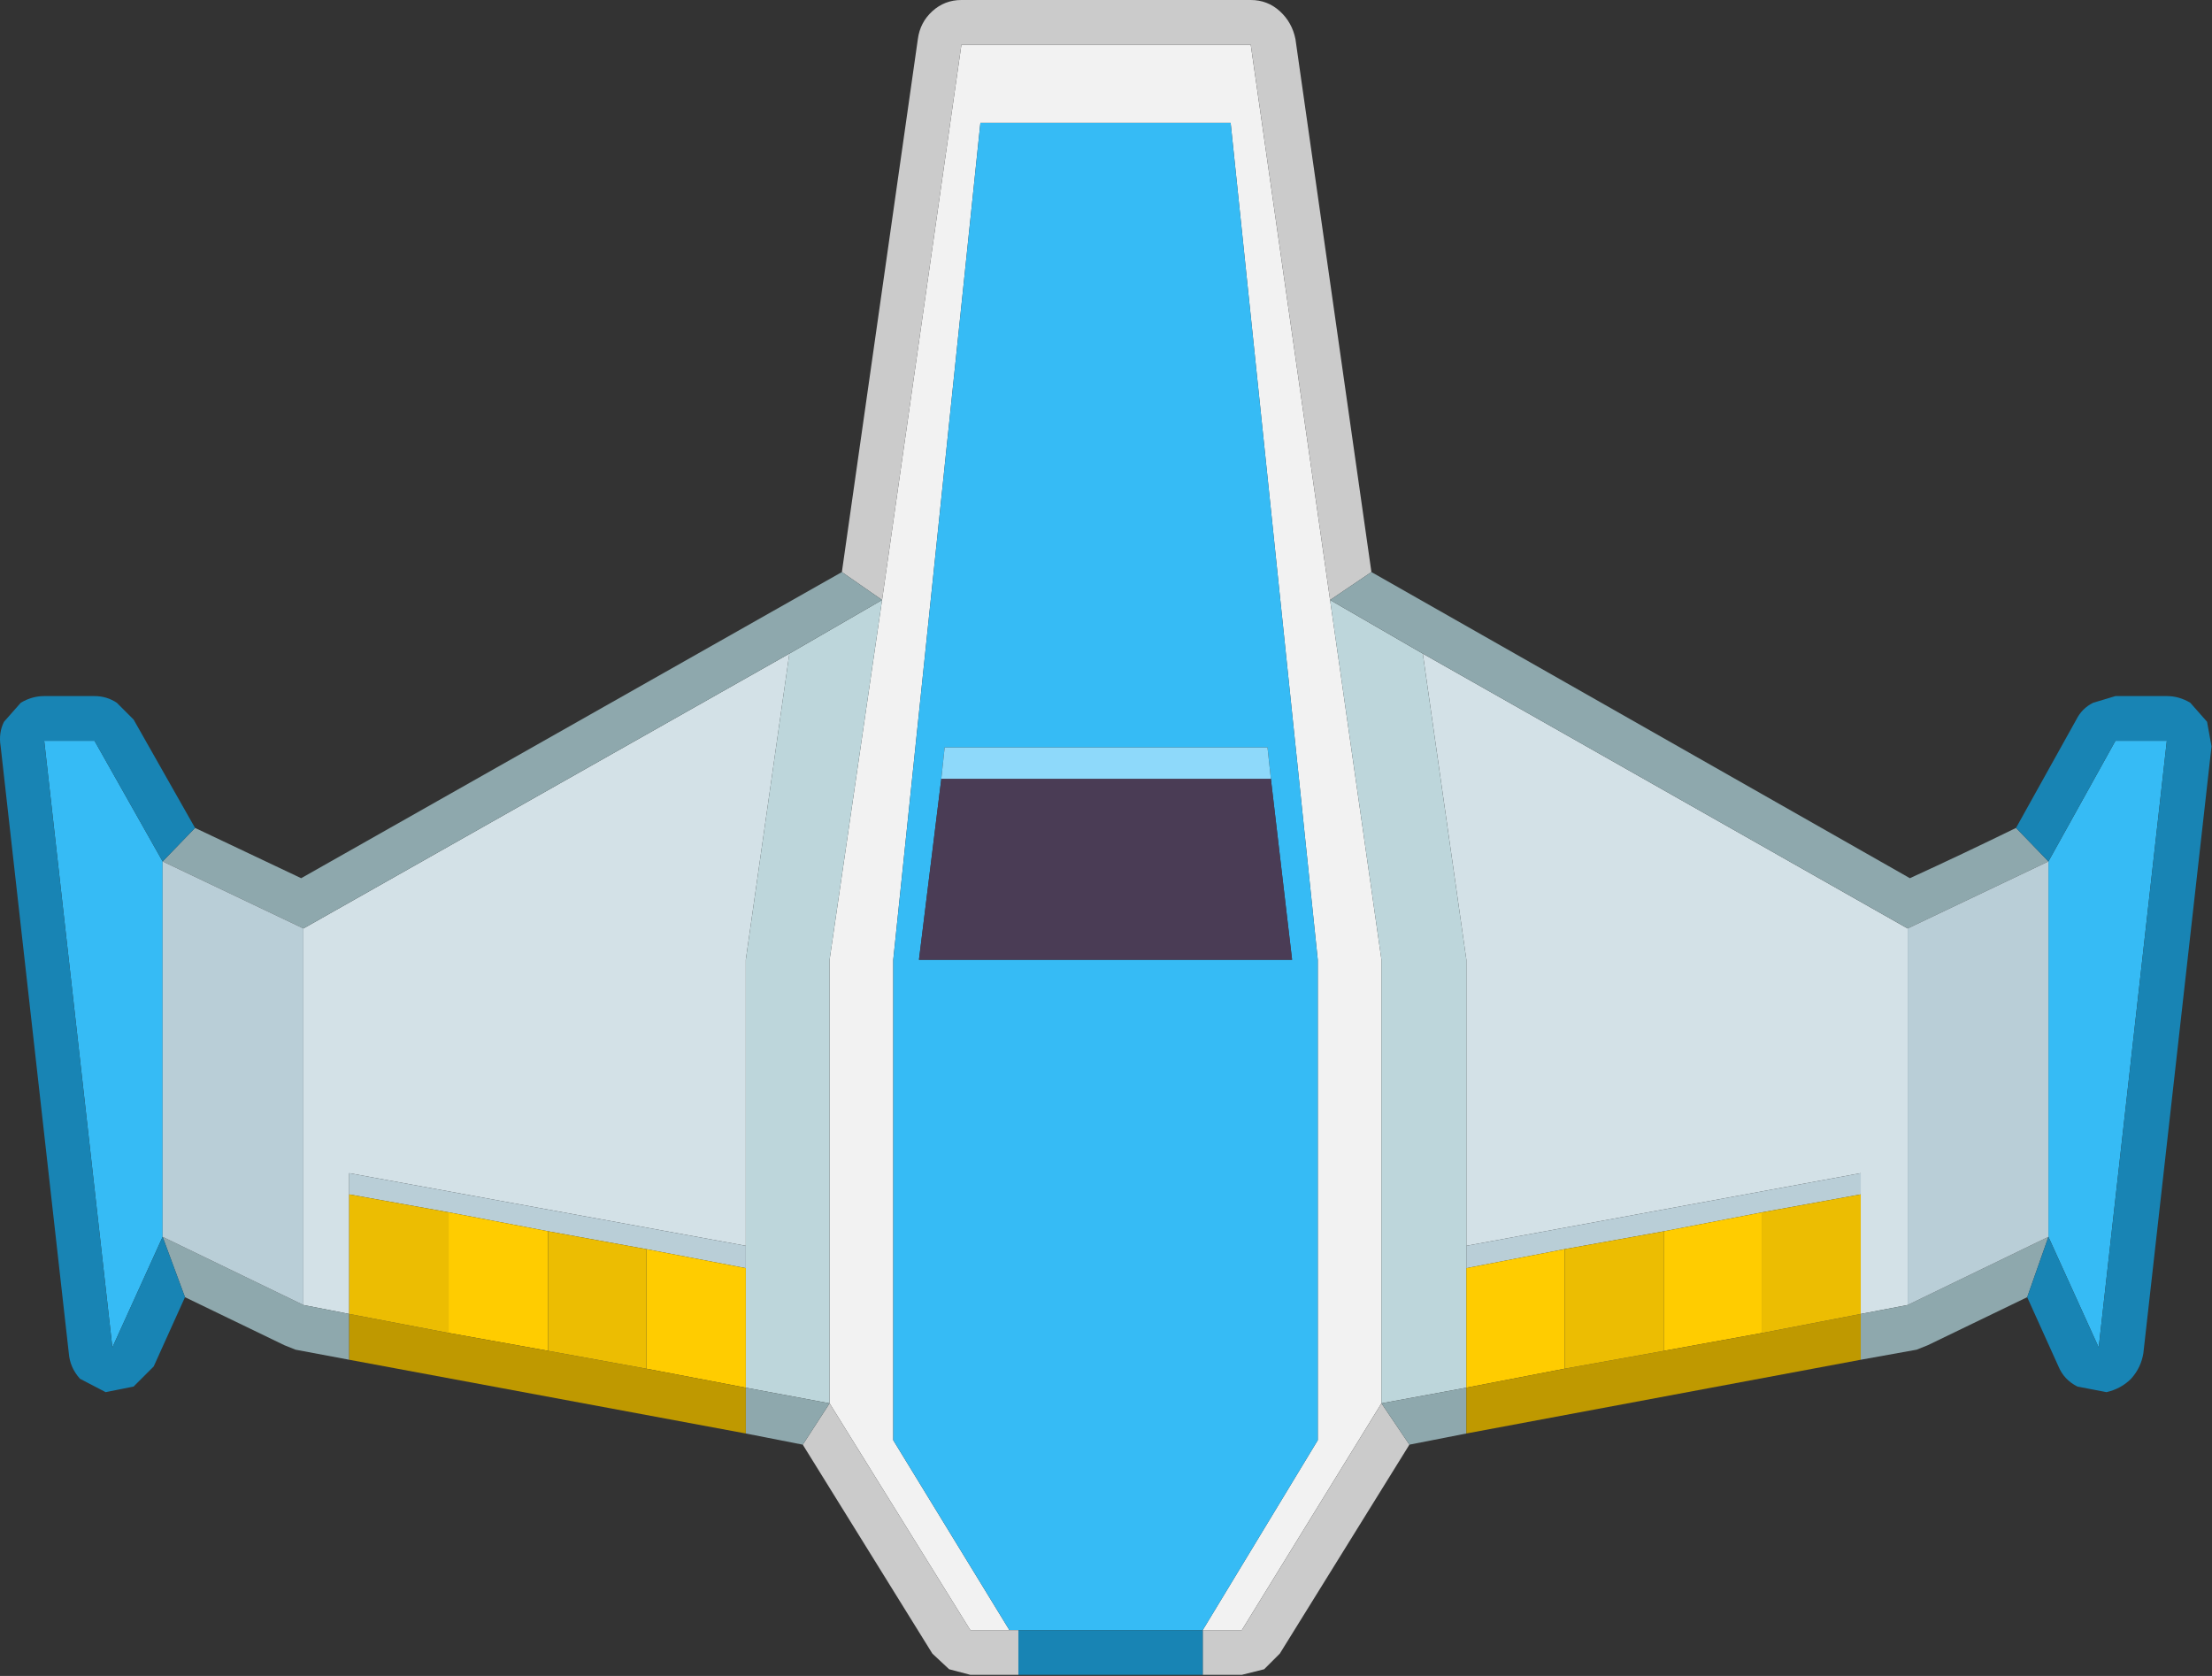 <svg width="99" height="75" viewBox="0 0 99 75" fill="none" xmlns="http://www.w3.org/2000/svg">
    <rect x="0" y="0" width="99" height="75" fill="#333333" stroke="none"/>
    <path d="M39.478 26.85L43.029 2H55.978L59.529 26.85L61.828 42.95V62.8L55.578 72.95H53.828L58.978 64.45V42.95L55.078 5.5H43.879L39.978 42.95V64.45L45.178 72.95H43.428L37.129 62.8V42.95L39.478 26.85Z" fill="#F2F2F2"/>
    <path d="M45.179 72.95L39.979 64.45V42.95L43.879 5.5H55.079L58.979 42.95V64.45L53.829 72.95H45.579H45.179ZM42.129 34.85L41.129 42.95H57.829L56.879 34.85L56.729 33.45H42.279L42.129 34.85ZM91.679 38.55L94.679 33.15H96.979L93.929 60.3L91.679 55.35V38.55ZM7.279 55.35L5.029 60.3L1.979 33.15H4.229L7.279 38.55V55.35Z" fill="#36BBF5"/>
    <path d="M37.679 25.6L41.079 1.75C41.145 1.25 41.362 0.833 41.729 0.5C42.095 0.167 42.529 0 43.029 0H55.979C56.479 0 56.912 0.167 57.279 0.5C57.645 0.833 57.879 1.25 57.979 1.75L61.379 25.6L59.529 26.85L55.979 2H43.029L39.479 26.85L37.679 25.6ZM63.079 64.65L57.279 74L56.579 74.7L55.579 74.95H53.829V72.95H55.579L61.829 62.8L63.079 64.65ZM45.579 74.95H43.429L42.479 74.7L41.729 74L35.929 64.65L37.129 62.8L43.429 72.95H45.179H45.579V74.95Z" fill="#CBCBCB"/>
    <path d="M63.679 29.25L85.379 41.55V58.4L83.279 58.8V53.45V52.5L65.629 55.75V42.95L63.679 29.25ZM35.329 29.25L33.379 42.95V55.75L15.629 52.5V53.45V58.8L13.579 58.4V41.55L35.329 29.25Z" fill="#D3E1E7"/>
    <path d="M35.328 29.25L39.478 26.85L37.129 42.95V62.8L33.379 62.1V56.75V55.75V42.95L35.328 29.25ZM61.828 62.8V42.95L59.529 26.85L63.678 29.25L65.629 42.95V55.75V56.75V62.1L61.828 62.8Z" fill="#BDD6DB"/>
    <path d="M56.879 34.85L57.828 42.95H41.129L42.129 34.85H56.879Z" fill="#4A3C55"/>
    <path d="M56.879 34.85H42.129L42.279 33.45H56.728L56.879 34.85Z" fill="#8ED9FA"/>
    <path d="M61.379 25.6L85.479 39.3C87.079 38.567 88.662 37.817 90.229 37.05L91.679 38.55L85.379 41.55L63.679 29.25L59.529 26.85L61.379 25.6ZM90.729 58.05L86.279 60.2L85.779 60.4L83.279 60.85V58.8L85.379 58.4L91.679 55.35L90.729 58.05ZM65.629 64.15L63.079 64.65L61.829 62.8L65.629 62.1V64.15ZM35.929 64.65L33.379 64.15V62.1L37.129 62.8L35.929 64.65ZM15.629 60.85L13.229 60.4L12.729 60.2L8.279 58.05L7.279 55.35L13.579 58.4L15.629 58.8V60.85ZM8.729 37.05L13.479 39.3L37.679 25.6L39.479 26.85L35.329 29.25L13.579 41.55L7.279 38.55L8.729 37.05Z" fill="#8EA8AD"/>
    <path d="M85.379 41.55L91.679 38.55V55.35L85.379 58.4V41.55ZM65.629 55.75L83.279 52.5V53.45L78.879 54.25L74.479 55.1L70.029 55.9L65.629 56.75V55.75ZM13.579 41.55V58.4L7.279 55.35V38.55L13.579 41.55ZM15.629 53.45V52.5L33.379 55.75V56.75L28.929 55.9L24.529 55.1L20.079 54.25L15.629 53.45Z" fill="#B9CED7"/>
    <path d="M33.379 56.75V62.1L28.928 61.25V55.9L33.379 56.75ZM65.629 62.1V56.75L70.028 55.9V61.25L65.629 62.1ZM74.478 55.1L78.879 54.25V59.65L74.478 60.45V55.1ZM20.078 59.65V54.25L24.529 55.1V60.45L20.078 59.65Z" fill="#FFCC00"/>
    <path d="M90.229 37.05L92.929 32.2C93.095 31.867 93.345 31.617 93.679 31.45L94.679 31.15H96.979C97.345 31.15 97.695 31.25 98.029 31.45L98.779 32.3L98.979 33.4L95.929 60.55C95.862 60.983 95.679 61.367 95.379 61.7C95.079 62 94.712 62.2 94.279 62.3L92.979 62.05C92.579 61.85 92.295 61.55 92.129 61.15L90.729 58.05L91.679 55.35L93.929 60.3L96.979 33.15H94.679L91.679 38.55L90.229 37.05ZM53.829 74.95H45.579V72.95H53.829V74.95ZM8.279 58.05L6.879 61.15L5.979 62.05L4.729 62.3L3.579 61.7C3.279 61.367 3.112 60.983 3.079 60.55L0.029 33.4C-0.038 33 0.012 32.633 0.179 32.3L0.929 31.45C1.262 31.25 1.612 31.15 1.979 31.15H4.229C4.595 31.15 4.929 31.25 5.229 31.45L5.979 32.2L8.729 37.05L7.279 38.55L4.229 33.15H1.979L5.029 60.3L7.279 55.35L8.279 58.05Z" fill="#1884B4"/>
    <path d="M83.278 60.85L65.629 64.15V62.1L70.028 61.25L74.478 60.45L78.879 59.65L83.278 58.8V60.85ZM33.379 64.15L15.629 60.85V58.8L20.078 59.65L24.529 60.45L28.928 61.25L33.379 62.1V64.15Z" fill="#BF9900"/>
    <path d="M83.278 53.45V58.8L78.879 59.65V54.25L83.278 53.45ZM15.629 58.8V53.45L20.078 54.25V59.65L15.629 58.8ZM70.028 55.9L74.478 55.1V60.45L70.028 61.25V55.9ZM24.529 55.1L28.928 55.9V61.25L24.529 60.45V55.1Z" fill="#ECBD02"/>
</svg>
